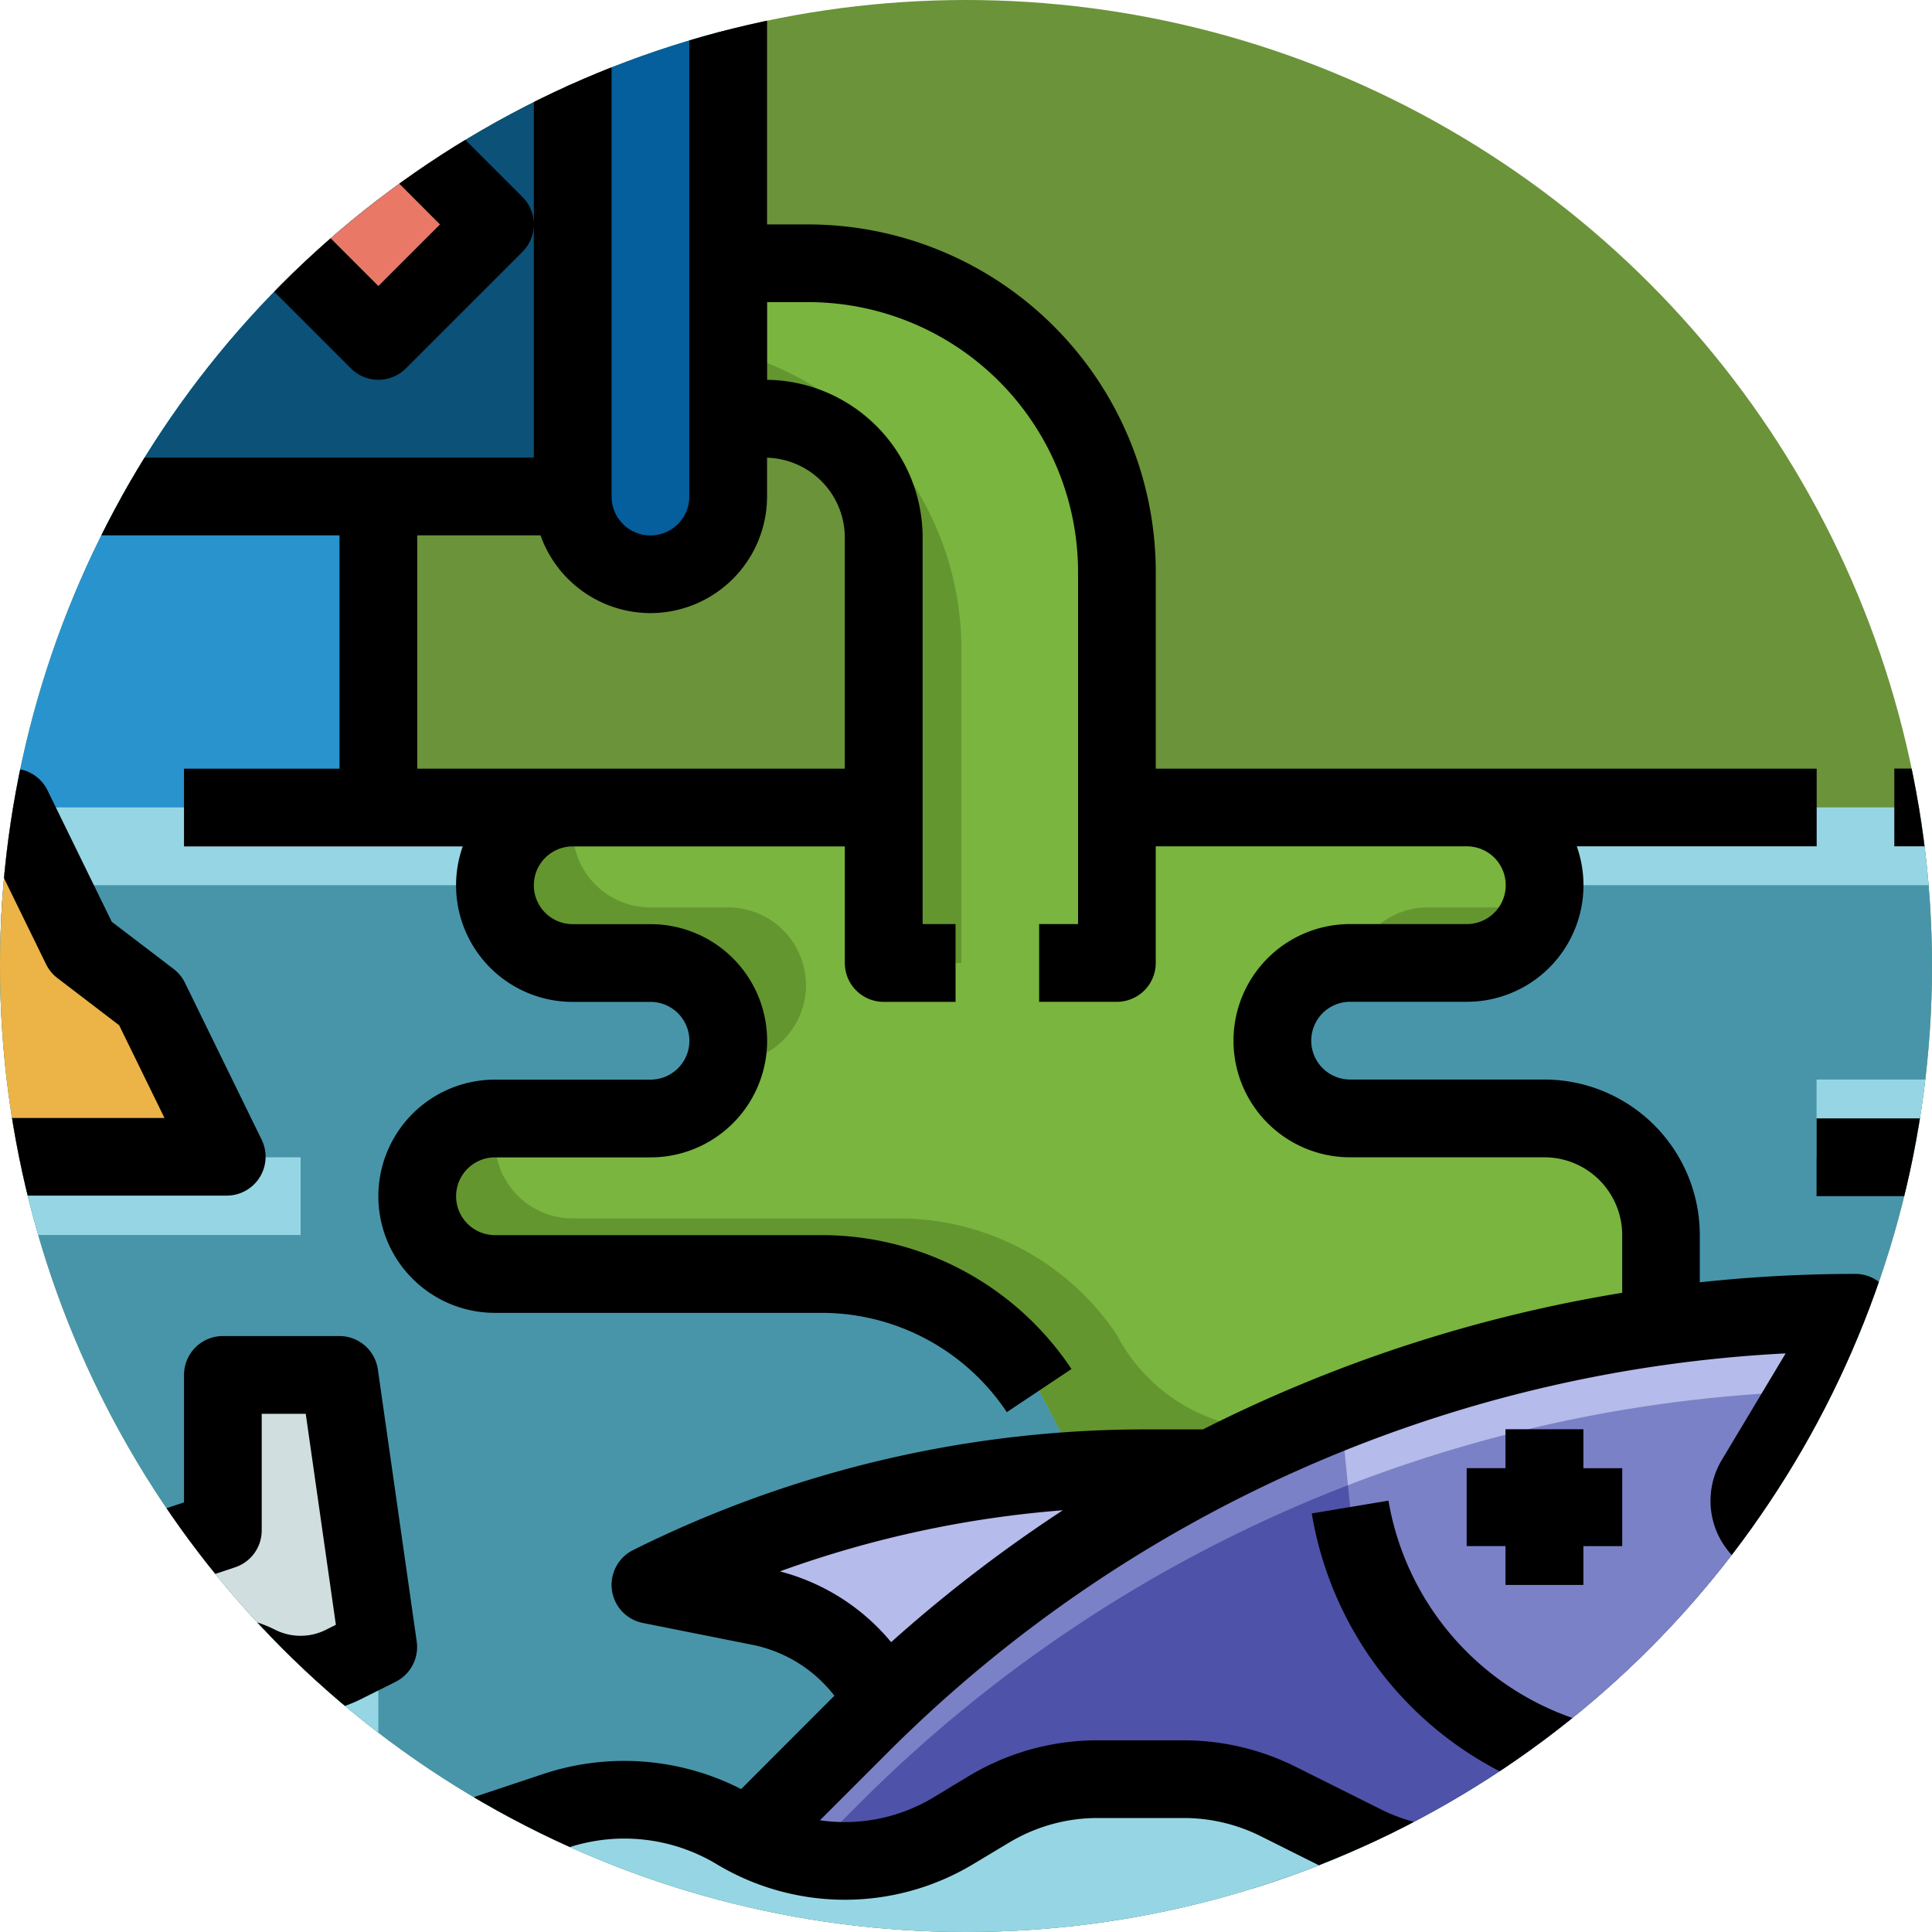 <svg xmlns="http://www.w3.org/2000/svg" xmlns:xlink="http://www.w3.org/1999/xlink" width="71" height="71" viewBox="0 0 71 71">
  <defs>
    <clipPath id="clip-path">
      <circle id="Elipse_11903" data-name="Elipse 11903" cx="35.5" cy="35.5" r="35.5" transform="translate(720.386 2171)" fill="#6b9339"/>
    </clipPath>
  </defs>
  <g id="Grupo_1120163" data-name="Grupo 1120163" transform="translate(-720.386 -2171)">
    <circle id="Elipse_11676" data-name="Elipse 11676" cx="35.5" cy="35.5" r="35.5" transform="translate(720.386 2171)" fill="#6b9339"/>
    <g id="Enmascarar_grupo_1098795" data-name="Enmascarar grupo 1098795" clip-path="url(#clip-path)">
      <g id="Grupo_1120162" data-name="Grupo 1120162" transform="translate(698.294 2143.248)">
        <path id="Trazado_918112" data-name="Trazado 918112" d="M24,16H42.57V61.711H24Z" transform="translate(-6.573)" fill="#2993ce"/>
        <path id="Trazado_918113" data-name="Trazado 918113" d="M24,248h82.851v44.282H24Z" transform="translate(-6.573 -190.575)" fill="#4895aa"/>
        <g id="Grupo_1120161" data-name="Grupo 1120161" transform="translate(15.998 57.425)">
          <path id="Trazado_918114" data-name="Trazado 918114" d="M16,248h85.708v2.857H16Z" transform="translate(-16 -248)" fill="#96d6e4"/>
          <path id="Trazado_918115" data-name="Trazado 918115" d="M424,304h12.856v2.857H424Z" transform="translate(-351.148 -294.001)" fill="#96d6e4"/>
          <path id="Trazado_918116" data-name="Trazado 918116" d="M16,320H33.142v2.857H16Z" transform="translate(-16 -307.144)" fill="#96d6e4"/>
        </g>
        <path id="Trazado_918117" data-name="Trazado 918117" d="M181.711,272.894v-9.181a4.285,4.285,0,0,0-4.285-4.285h-7.142a2.857,2.857,0,0,1,0-5.714h4.285a2.857,2.857,0,1,0,0-5.714H141.714a2.857,2.857,0,1,0,0,5.714h2.857a2.857,2.857,0,0,1,0,5.714h-5.714a2.857,2.857,0,1,0,0,5.714h11.991a9.624,9.624,0,0,1,8.007,4.285l1.819,3.468Z" transform="translate(-98.575 -190.575)" fill="#79b53f"/>
        <path id="Trazado_918118" data-name="Trazado 918118" d="M328.674,270.62h4.165a2.857,2.857,0,0,0,2.737-2.039h-4.165A2.857,2.857,0,0,0,328.674,270.62Z" transform="translate(-256.846 -207.481)" fill="#64962f"/>
        <path id="Trazado_918119" data-name="Trazado 918119" d="M154.857,253.714h2.857a2.855,2.855,0,0,1,2.737,3.675h.12a2.857,2.857,0,1,0,0-5.714h-2.857A2.855,2.855,0,0,1,154.977,248h-.12a2.857,2.857,0,0,0,0,5.714Z" transform="translate(-111.718 -190.575)" fill="#64962f"/>
        <path id="Trazado_918120" data-name="Trazado 918120" d="M161.712,319.96a9.624,9.624,0,0,0-8.007-4.285H141.714A2.855,2.855,0,0,1,138.977,312h-.12a2.857,2.857,0,1,0,0,5.714h11.991A9.624,9.624,0,0,1,158.855,322l1.819,3.468h21.037v-2.039H167.446a6.475,6.475,0,0,1-5.734-3.467Z" transform="translate(-98.575 -243.147)" fill="#64962f"/>
        <path id="Trazado_918121" data-name="Trazado 918121" d="M26.857,374.8,24,367.657l5.714-1.428,2.857,5.714,4.285-1.428V364.8h4.285l1.428,10-1.294.647a3.493,3.493,0,0,1-3.125,0,3.494,3.494,0,0,0-2.667-.189l-1.948.649a3.5,3.5,0,0,1-1.952.075Z" transform="translate(-6.573 -286.519)" fill="#d1dee0"/>
        <path id="Trazado_918122" data-name="Trazado 918122" d="M37,260.838H27.46l-.978-2,.029-3.194L24,250.51,29.133,248l2.51,5.133,2.538,1.939Z" transform="translate(-6.573 -190.575)" fill="#ecb347"/>
        <path id="Trazado_918123" data-name="Trazado 918123" d="M204.65,384h-2.5A40.592,40.592,0,0,0,184,388.285l4.01.8a6.531,6.531,0,0,1,4.561,3.483l6.993-1.918Z" transform="translate(-138.004 -302.291)" fill="#b5bbea"/>
        <path id="Trazado_918124" data-name="Trazado 918124" d="M204.062,371.273l4.122-4.122A51.728,51.728,0,0,1,244.762,352l-3.683,6.138a1.5,1.5,0,0,0,1.65,2.227l4.89-1.223a8.008,8.008,0,0,1-3.566,6.662l-10.719,7.148-20.423.385a18.5,18.5,0,0,1-8.85-2.065Z" transform="translate(-154.484 -276.005)" fill="#4e52a8"/>
        <path id="Trazado_918125" data-name="Trazado 918125" d="M206.04,372.152l2.144-2.144a51.726,51.726,0,0,1,34.844-15.118l1.734-2.89a51.728,51.728,0,0,0-36.578,15.151l-4.122,4.122a18.464,18.464,0,0,0,1.978.879Z" transform="translate(-154.484 -276.005)" fill="#7b81c6"/>
        <path id="Trazado_918126" data-name="Trazado 918126" d="M326.03,355.585A51.718,51.718,0,0,1,344.952,352l-3.683,6.138a1.5,1.5,0,0,0,1.65,2.227l4.89-1.223a8.008,8.008,0,0,1-3.566,6.662l-5.005,3.337-2.806-.351a11.654,11.654,0,0,1-10.05-9.649Z" transform="translate(-254.674 -276.005)" fill="#7b81c6"/>
        <path id="Trazado_918127" data-name="Trazado 918127" d="M343.21,354.889,344.943,352a51.719,51.719,0,0,0-18.924,3.586l.274,2.753A51.711,51.711,0,0,1,343.21,354.889Z" transform="translate(-254.665 -276.005)" fill="#b5bbea"/>
        <path id="Trazado_918128" data-name="Trazado 918128" d="M36.589,451.136l5.91-1.97a8.019,8.019,0,0,1,6.66.731,7.736,7.736,0,0,0,7.96,0l1.325-.795a7.736,7.736,0,0,1,3.981-1.1H65.6a7.736,7.736,0,0,1,3.459.817l3.139,1.57a7.736,7.736,0,0,0,7.44-.286l1.664-1a7.736,7.736,0,0,1,7.96,0l.845.507a7.736,7.736,0,0,0,8.621-.445L100.279,448v8.615H16V452.2l4.285.085H23.2a3.3,3.3,0,0,0,2.336-.968,6.45,6.45,0,0,1,4.561-1.889H31a8.622,8.622,0,0,1,5.293,1.816Z" transform="translate(-0.002 -354.863)" fill="#96d6e4"/>
        <path id="Trazado_918129" data-name="Trazado 918129" d="M357.714,377.428h-1.428V376h-2.857v1.428H352v2.857h1.428v1.428h2.857v-1.428h1.428Z" transform="translate(-276.007 -295.719)" fill="#252364"/>
        <path id="Trazado_918130" data-name="Trazado 918130" d="M207.713,161.712h-8.571V146.078a4.364,4.364,0,0,0-4.364-4.364H192V136h4.373a11.34,11.34,0,0,1,11.34,11.34Z" transform="translate(-144.576 -98.573)" fill="#64962f"/>
        <path id="Trazado_918131" data-name="Trazado 918131" d="M196.373,136H192v2.939A11.34,11.34,0,0,1,202,150.2v11.515h5.714V147.34A11.34,11.34,0,0,0,196.373,136Z" transform="translate(-144.576 -98.573)" fill="#79b53f"/>
        <path id="Trazado_918132" data-name="Trazado 918132" d="M24,72H49.712V92H24Z" transform="translate(-6.573 -46.001)" fill="#0c5177"/>
        <rect id="Rectángulo_405719" data-name="Rectángulo 405719" width="6" height="26" rx="3" transform="translate(42.85 22.752)" fill="#045f9c"/>
        <path id="Trazado_918133" data-name="Trazado 918133" d="M48,72,62.285,86.285,66.57,82l-10-10Z" transform="translate(-26.288 -46.001)" fill="#e97867"/>
        <path id="Trazado_918134" data-name="Trazado 918134" d="M66.57,72,52.285,86.285,48,82,58,72Z" transform="translate(-26.288 -46.001)" fill="#af4f45"/>
        <path id="Trazado_918135" data-name="Trazado 918135" d="M40,424.371l4.727,1.182a3.5,3.5,0,0,0,1.952-.075l1.947-.649a3.5,3.5,0,0,1,2.667.189,3.493,3.493,0,0,0,3.125,0l1.295-.647V420.8l-1.294.647a3.493,3.493,0,0,1-3.125,0,3.494,3.494,0,0,0-2.667-.189l-1.948.649a3.5,3.5,0,0,1-1.952.075L40,420.8Z" transform="translate(-19.717 -332.52)" fill="#96d6e4"/>
        <path id="Trazado_918136" data-name="Trazado 918136" d="M17.428,47.426H34.57V56H28.856v2.857H39.1a4.284,4.284,0,0,0,4.04,5.714H46a1.428,1.428,0,1,1,0,2.857H40.284a4.285,4.285,0,0,0,0,8.571H52.275a8.178,8.178,0,0,1,6.819,3.649l2.377-1.585a11.03,11.03,0,0,0-9.2-4.921H40.284a1.428,1.428,0,0,1,0-2.857H46a4.285,4.285,0,1,0,0-8.571H43.141a1.428,1.428,0,1,1,0-2.857h10v4.285a1.428,1.428,0,0,0,1.428,1.428h2.641V61.711H56V47.5a5.8,5.8,0,0,0-5.714-5.791V38.855H51.8a9.923,9.923,0,0,1,9.912,9.912V61.711H60.282v2.857h2.857a1.428,1.428,0,0,0,1.428-1.428V58.854H76a1.428,1.428,0,1,1,0,2.857H71.71a4.285,4.285,0,0,0,0,8.571h7.142a2.86,2.86,0,0,1,2.857,2.857v2.123a52.985,52.985,0,0,0-11.772,3.352q-1.856.768-3.635,1.667H64.151a42.234,42.234,0,0,0-18.792,4.436,1.428,1.428,0,0,0,.359,2.678l4.01.8a5.064,5.064,0,0,1,3.03,1.875l-.066.064L49.33,93.5a9.431,9.431,0,0,0-7.282-.551l-5.524,1.841A9.979,9.979,0,0,0,31,93.137h-.9a7.826,7.826,0,0,0-5.571,2.307,1.864,1.864,0,0,1-1.326.549H20.285v2.857H23.2a4.7,4.7,0,0,0,3.346-1.386A4.989,4.989,0,0,1,30.1,95.994H31A7.146,7.146,0,0,1,36.085,98.1a12.235,12.235,0,0,0,8.708,3.607H46V98.851h-1.2a9.385,9.385,0,0,1-5.7-1.908l3.854-1.285a6.582,6.582,0,0,1,5.474.6,9.148,9.148,0,0,0,9.43,0l1.325-.795a6.311,6.311,0,0,1,3.245-.9H65.6a6.34,6.34,0,0,1,2.821.666l3.139,1.57a9.123,9.123,0,0,0,8.814-.339l1.663-1a6.308,6.308,0,0,1,6.49,0l.845.507a9.129,9.129,0,0,0,10.214-.527l1.553-1.164-1.714-2.286-1.553,1.165a6.283,6.283,0,0,1-7.029.362L90,93.014a9.154,9.154,0,0,0-1.556-.743l1.924-1.283a9.417,9.417,0,0,0,4.2-7.85,1.428,1.428,0,0,0-1.775-1.386L87.9,82.974a.071.071,0,0,1-.079-.106L91.5,76.73a1.428,1.428,0,0,0-1.225-2.163,53.454,53.454,0,0,0-5.714.309V73.138a5.72,5.72,0,0,0-5.714-5.714H71.71a1.428,1.428,0,1,1,0-2.857H76a4.284,4.284,0,0,0,4.04-5.714h8.816V56H64.568v-7.23A12.783,12.783,0,0,0,51.8,36H50.283V26a4.285,4.285,0,0,0-8.325-1.428H37.427V16H34.57v8.571H17.428A1.428,1.428,0,0,0,16,26V46A1.428,1.428,0,0,0,17.428,47.426ZM50.754,85.5a39.479,39.479,0,0,1,10.4-2.247A52.838,52.838,0,0,0,54.843,88.1a7.888,7.888,0,0,0-4.088-2.6Zm36.964-8.015L85.372,81.4a2.928,2.928,0,0,0,3.221,4.348l2.836-.709a6.566,6.566,0,0,1-2.651,3.575l-4.563,3.042-2.279-.284A10.289,10.289,0,0,1,73.119,82.9l-2.818.47a13.087,13.087,0,0,0,9.071,10.358l-.469.282a6.278,6.278,0,0,1-6.066.233L69.7,92.676a9.214,9.214,0,0,0-4.1-.968H62.425a9.166,9.166,0,0,0-4.715,1.306l-1.325.8a6.3,6.3,0,0,1-4.158.832l2.485-2.485A50.307,50.307,0,0,1,87.718,77.488ZM44.569,26a1.428,1.428,0,1,1,2.857,0V46a1.428,1.428,0,1,1-2.857,0ZM46,50.283A4.29,4.29,0,0,0,50.283,46V44.573A2.937,2.937,0,0,1,53.14,47.5V56H37.427V47.426h4.531A4.292,4.292,0,0,0,46,50.283ZM40.876,27.428h.837V36a1.424,1.424,0,0,0-.418-1.009L37.3,31ZM38.264,36,36,38.264l-2.979-2.98,2.265-2.265Zm-1.428-8.571L26,38.264,23.734,36,32.3,27.428Zm-8.571,0-1.551,1.551-1.551-1.551Zm-9.408,0h2.265L24.693,31l-3.99,3.99a1.428,1.428,0,0,0,0,2.02l4.285,4.285a1.428,1.428,0,0,0,2.02,0L31,37.3l3.99,3.99a1.428,1.428,0,0,0,2.02,0l4.285-4.285A1.424,1.424,0,0,0,41.712,36V44.57H18.857Z" transform="translate(-0.002 0)"/>
        <path id="Trazado_918137" data-name="Trazado 918137" d="M440,240h2.857v2.857H440Z" transform="translate(-348.293 -184.003)"/>
        <path id="Trazado_918138" data-name="Trazado 918138" d="M424,312h7.142v2.857H424Z" transform="translate(-335.15 -243.147)"/>
        <path id="Trazado_918139" data-name="Trazado 918139" d="M480,312h2.857v2.857H480Z" transform="translate(-381.151 -243.147)"/>
        <path id="Trazado_918140" data-name="Trazado 918140" d="M18.957,368.758a1.428,1.428,0,0,0,.98.855l4.727,1.182a4.913,4.913,0,0,0,2.75-.106l1.946-.649a2.054,2.054,0,0,1,1.577.112,4.946,4.946,0,0,0,4.4,0l1.294-.647a1.428,1.428,0,0,0,.775-1.48l-1.428-10a1.428,1.428,0,0,0-1.413-1.226H30.283a1.428,1.428,0,0,0-1.428,1.428v4.684l-2.133.711-2.3-4.606a1.429,1.429,0,0,0-1.624-.747L17.08,359.7a1.428,1.428,0,0,0-.98,1.916Zm3.418-7.438,2.344,4.689a1.428,1.428,0,0,0,1.729.716l4.285-1.428a1.428,1.428,0,0,0,.977-1.355v-4.285h1.618l1.107,7.754-.374.187a2.076,2.076,0,0,1-1.847,0,4.891,4.891,0,0,0-3.758-.268l-1.946.649a2.062,2.062,0,0,1-1.154.044l-4.018-1-1.979-4.944Z" transform="translate(0 -279.948)"/>
        <path id="Trazado_918141" data-name="Trazado 918141" d="M18.624,252.892l.978,2a1.428,1.428,0,0,0,1.283.8h9.539a1.428,1.428,0,0,0,1.283-2.056l-2.818-5.765a1.429,1.429,0,0,0-.416-.508L26.2,245.63l-2.361-4.83a1.428,1.428,0,0,0-1.911-.656l-5.134,2.51a1.428,1.428,0,0,0-.656,1.911l2.362,4.83-.026,2.857a1.428,1.428,0,0,0,.145.64Zm3.279-9.553,1.882,3.85a1.429,1.429,0,0,0,.416.508l2.27,1.735,1.666,3.407h-6.36l-.439-.9.026-2.857a1.432,1.432,0,0,0-.145-.64l-1.882-3.851Z" transform="translate(0 -184.002)"/>
        <path id="Trazado_918142" data-name="Trazado 918142" d="M353.428,381.714h2.857v-1.428h1.428v-2.857h-1.428V376h-2.857v1.428H352v2.857h1.428Z" transform="translate(-276.007 -295.719)"/>
      </g>
    </g>
  </g>
</svg>
